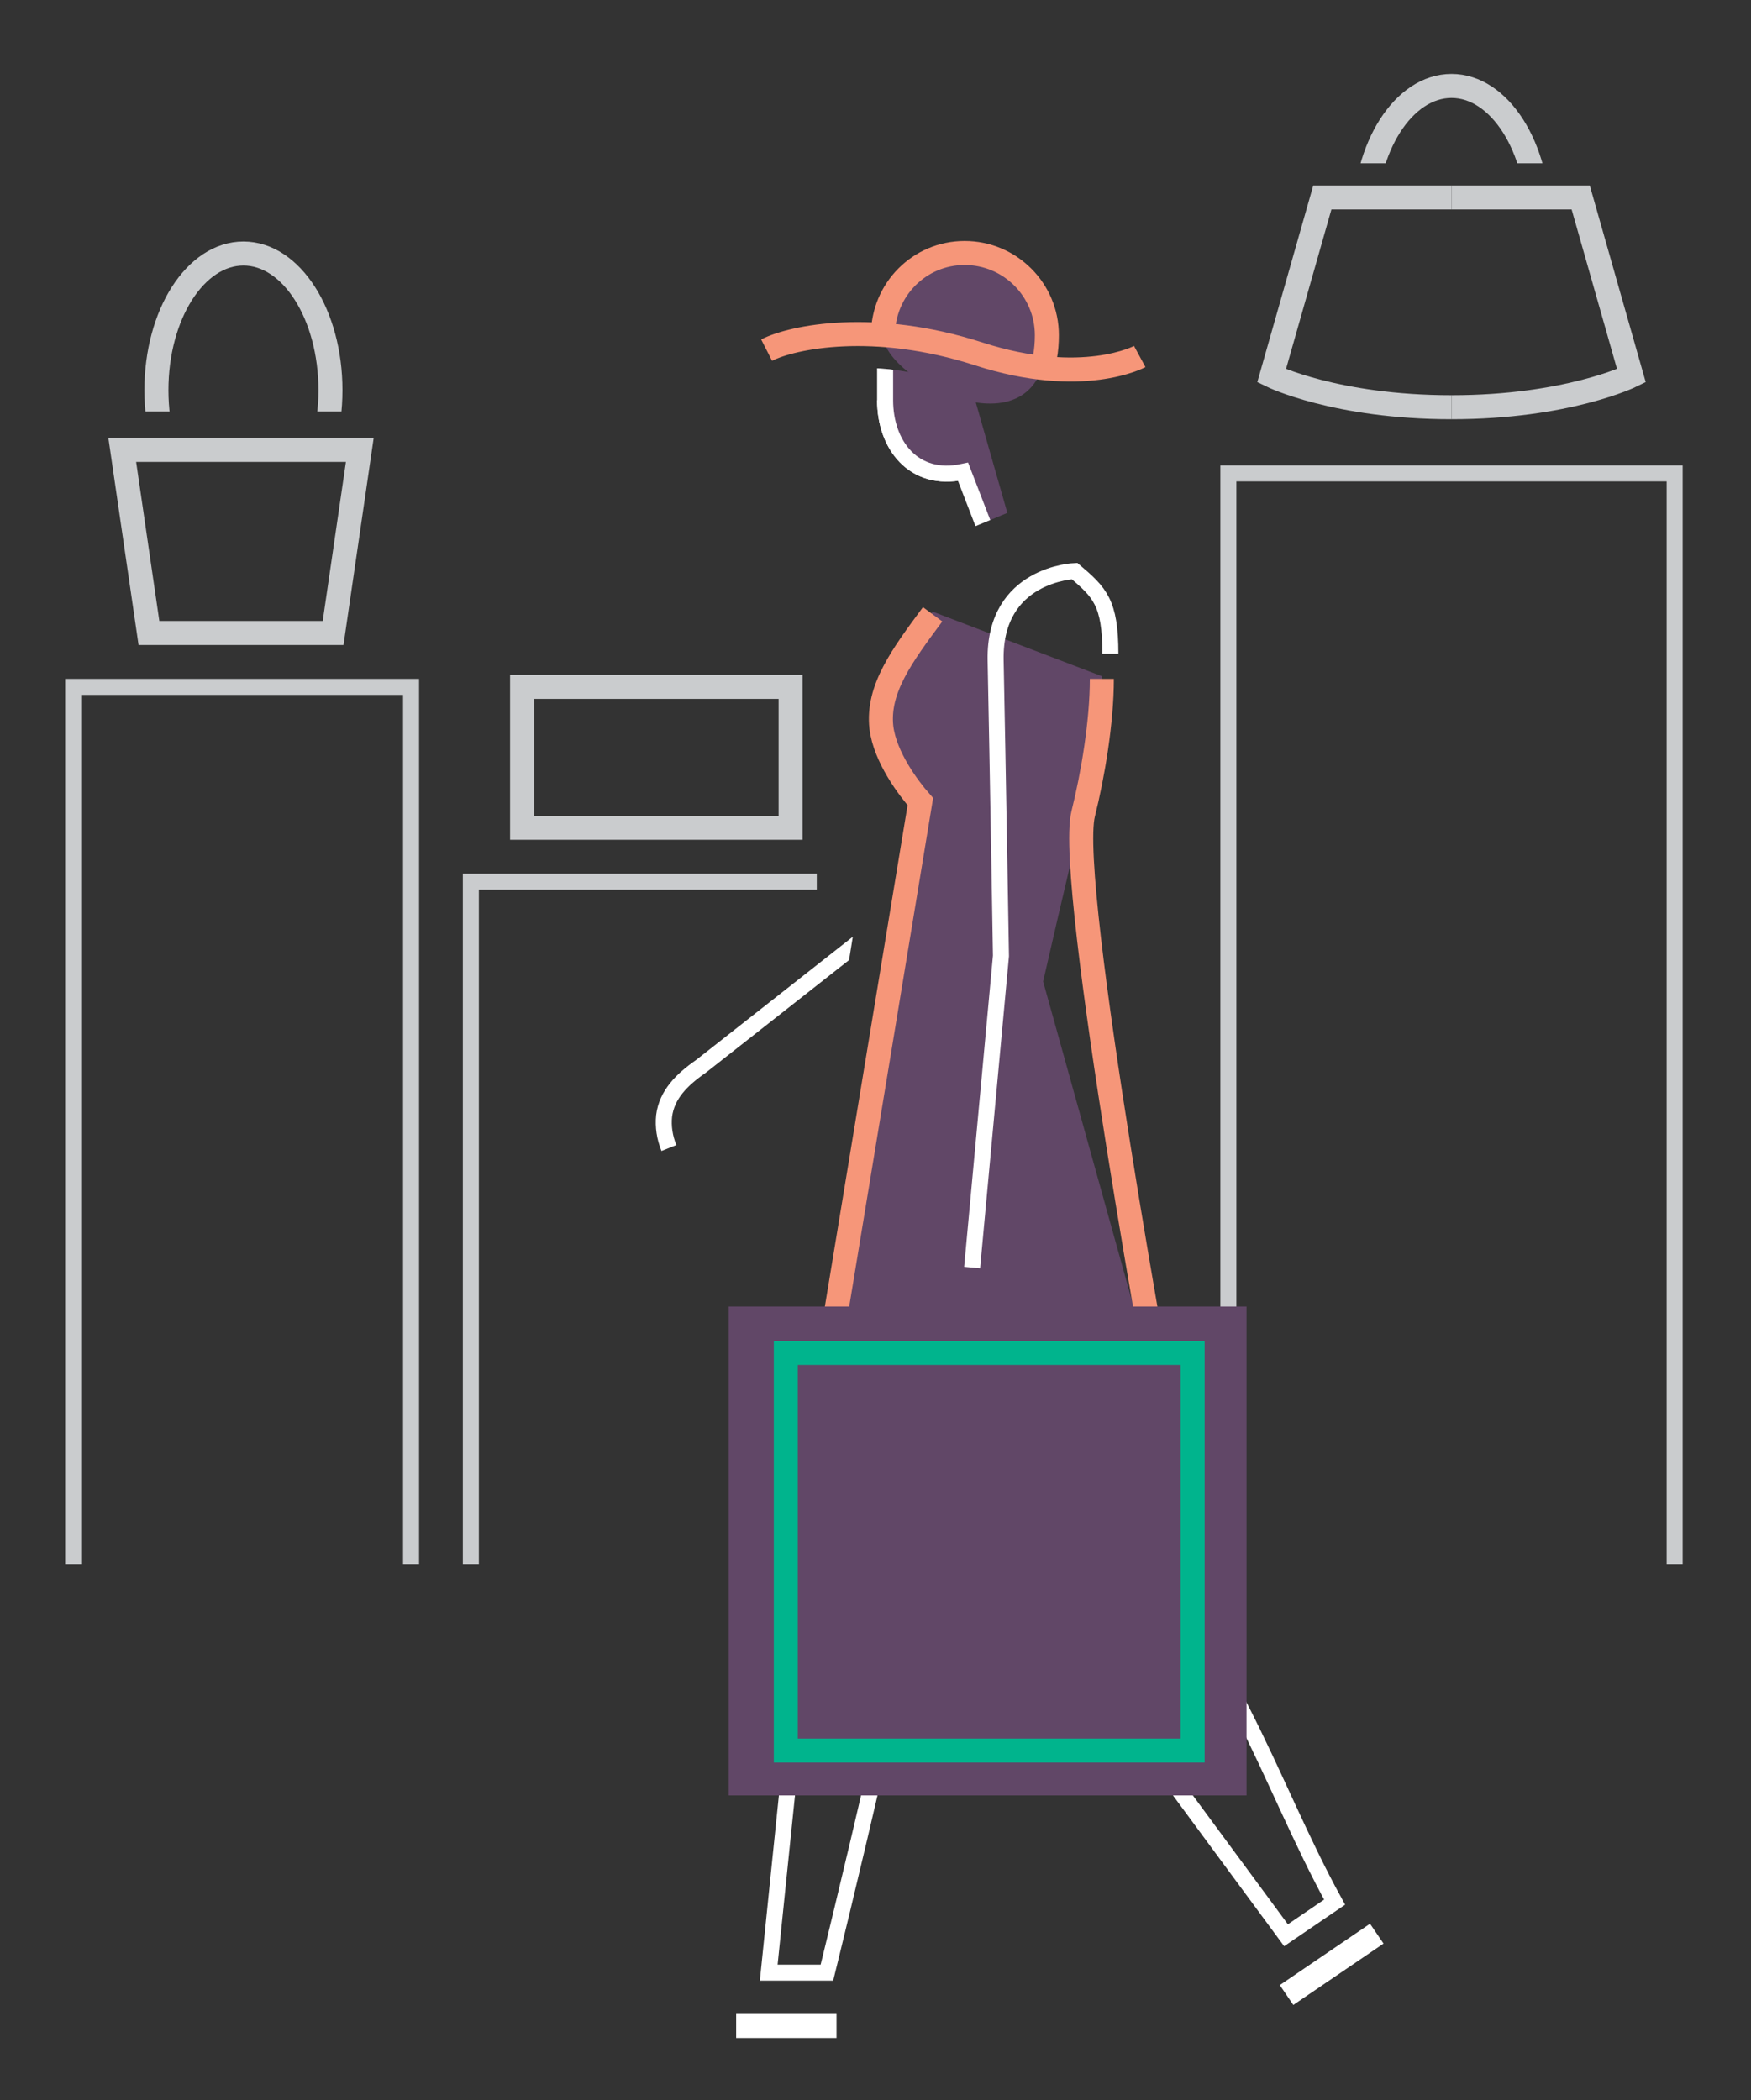 <?xml version="1.0" encoding="utf-8"?>
<!-- Generator: Adobe Illustrator 20.0.0, SVG Export Plug-In . SVG Version: 6.00 Build 0)  -->
<svg version="1.1" id="Layer_1" xmlns="http://www.w3.org/2000/svg" xmlns:xlink="http://www.w3.org/1999/xlink" x="0px" y="0px"
	 viewBox="0 0 328 393.5" style="enable-background:new 0 0 328 393.5;" xml:space="preserve">
<rect x="0" y="0" width="328" height="393.5" fill="#333333" stroke="none"/>
<style type="text/css">
	.st0{fill:none;stroke:#CACCCE;stroke-width:3;stroke-miterlimit:10;}
	.st1{fill:none;stroke:#CACCCE;stroke-width:4.5;stroke-miterlimit:10;}
	.st2{clip-path:url(#SVGID_2_);fill:none;stroke:#CACCCE;stroke-width:4.5;stroke-miterlimit:10;}
	.st3{clip-path:url(#SVGID_4_);fill:none;stroke:#CACCCE;stroke-width:4.5;stroke-miterlimit:10;}
	.st4{fill:#FFFFFF;}
	.st5{fill:none;stroke:#FFFFFF;stroke-width:3;stroke-miterlimit:10;}
	.st6{fill:#614767;}
	.st7{fill:none;}
	.st8{fill:none;stroke:#F69679;stroke-width:4.5;stroke-miterlimit:10;}
	.st9{fill:none;stroke:#FFFFFF;stroke-width:4.5;stroke-miterlimit:10;}
	.st10{clip-path:url(#SVGID_6_);}
	.st11{clip-path:url(#SVGID_8_);fill:none;stroke:#FFFFFF;stroke-width:3;stroke-miterlimit:10;}
	.st12{fill:none;stroke:#00B48D;stroke-width:4.5;stroke-miterlimit:10;}
	.st13{clip-path:url(#SVGID_10_);}
	.st14{clip-path:url(#SVGID_12_);fill:#614767;}
	.st15{clip-path:url(#SVGID_12_);fill:none;stroke:#FFFFFF;stroke-width:3;stroke-miterlimit:10;}
	.st16{clip-path:url(#SVGID_14_);}
	.st17{clip-path:url(#SVGID_16_);fill:#614767;}
	.st18{clip-path:url(#SVGID_16_);fill:none;stroke:#F69679;stroke-width:4.5;stroke-miterlimit:10;}
</style>
<g>
	<polyline class="st0" points="13.7,293.1 13.7,128.7 77,128.7 77,293.1 	"/>
	<polyline class="st0" points="230.1,293.1 230.1,88.7 313.7,88.7 313.7,293.1 	"/>
	<polyline class="st0" points="88.2,293.1 88.2,165.2 153,165.2 	"/>
	<path class="st1" d="M271.9,37l-24.2,0l-9.5,33.4c0,0,12,5.9,33.7,5.9"/>
	<path class="st1" d="M271.9,37l24.2,0l9.5,33.4c0,0-12,5.9-33.7,5.9"/>
	<g>
		<defs>
			<rect id="SVGID_1_" x="248.8" y="8.1" width="45.5" height="22.5"/>
		</defs>
		<clipPath id="SVGID_2_">
			<use xlink:href="#SVGID_1_"  style="overflow:visible;"/>
		</clipPath>
		<ellipse class="st2" cx="271.9" cy="41.7" rx="16.3" ry="25.6"/>
	</g>
	<g>
		<defs>
			<rect id="SVGID_3_" x="22.6" y="37" width="45.5" height="40.1"/>
		</defs>
		<clipPath id="SVGID_4_">
			<use xlink:href="#SVGID_3_"  style="overflow:visible;"/>
		</clipPath>
		<ellipse class="st3" cx="45.6" cy="73.1" rx="16.3" ry="25.6"/>
	</g>
	<polygon class="st1" points="62.4,118.6 27.9,118.6 22.9,84.3 67.4,84.3 	"/>
	<rect x="97.8" y="128.7" class="st1" width="50.3" height="26.4"/>
	<g>
		<path class="st4" d="M165.8,75c0,8.3,5.3,15.4,14.6,13.4"/>
		<path class="st5" d="M165.8,75c0,8.3,5.3,15.4,14.6,13.4"/>
		<path class="st6" d="M192.2,267.2l-39.2,0l19.4-117.5c-2.2-2.5-6.6-8.3-7.3-13.9c-0.8-7.2,3.9-13.5,9.6-21.2l31.7,12.1
			c0,8.1-1.7,18.1-3.5,25.3c-3.2,13-7.5,31.9-7.5,31.9l23.2,83.4l-19.6,0"/>
		<path class="st7" d="M192.2,267.8l-39.2,0l19.4-117.5c-2.2-2.5-6.6-8.3-7.3-13.9c-0.8-7.2,3.9-13.5,9.6-21.2l31.7,12.1
			c0,8.1-1.7,18.1-3.5,25.3c-3.2,13-7.5,31.9-7.5,31.9l23.2,83.4l-19.6,0"/>
		<path class="st5" d="M183.9,274.9l3.7,15.4l53.3,72.3l9.1-6.2c-12.5-22.7-19.9-49.8-41.5-68.7l-2.8-13"/>
		<path class="st5" d="M175,276.3c-2,20.1-20.1,93.3-20.1,93.3l-10.9,0l9.8-95.4"/>
		<path class="st8" d="M206.4,127.2c0,8.1-1.7,18.1-3.5,25.3c-3.2,13,15.7,115.2,15.7,115.2l-39.2,0"/>
		<line class="st9" x1="137.9" y1="379.6" x2="156.7" y2="379.6"/>
		<line class="st9" x1="241" y1="373.8" x2="257.9" y2="362.3"/>
		<rect x="143.8" y="273.6" class="st4" width="80.2" height="3.2"/>
		<path class="st8" d="M174.7,115.1c-5.7,7.7-10.4,14-9.6,21.2c0.7,5.6,5.1,11.4,7.3,13.9L153,267.8l39.2,0"/>
		<path class="st5" d="M182.1,237.5l5.4-58.4c0,0-0.6-36.1-1-55.4c-0.3-16.2,14.8-16.7,14.8-16.7c4.7,4,6.7,5.9,6.7,15.5"/>
		<g>
			<defs>
				<polygon id="SVGID_5_" points="130.5,186.9 115.5,206.4 121.5,219.4 155.2,203.9 161.4,165.2 				"/>
			</defs>
			<clipPath id="SVGID_6_">
				<use xlink:href="#SVGID_5_"  style="overflow:visible;"/>
			</clipPath>
			<g class="st10">
				<defs>
					<rect id="SVGID_7_" x="-821.4" y="-367.6" width="1268" height="845.3"/>
				</defs>
				<clipPath id="SVGID_8_">
					<use xlink:href="#SVGID_7_"  style="overflow:visible;"/>
				</clipPath>
				<path class="st11" d="M125.3,215.1c-0.8-2-1.1-4-0.9-6c0.5-4,3.3-6.8,6.9-9.3l35.6-28"/>
			</g>
		</g>
		<g>
			<g>
				<rect x="136.5" y="244.8" class="st6" width="97" height="91.6"/>
				<rect x="147.2" y="253.5" class="st6" width="76.2" height="74.5"/>
				<rect x="147.2" y="253.5" class="st12" width="76.2" height="74.5"/>
				<path class="st6" d="M196.1,62.8c0-8.5-6.9-15.4-15.4-15.4c-8.5,0-15.3,6.9-15.3,15.4C165.4,71.3,196.1,86.8,196.1,62.8"/>
			</g>
		</g>
		<g>
			<defs>
				<path id="SVGID_9_" d="M161.4,69.2l2.8,37.1l24.5-10.2l-6.8-23.8c-8.9-2.3-15-3.3-18.2-3.3C162.6,68.9,161.9,69,161.4,69.2"/>
			</defs>
			<clipPath id="SVGID_10_">
				<use xlink:href="#SVGID_9_"  style="overflow:visible;"/>
			</clipPath>
			<g class="st13">
				<defs>
					<rect id="SVGID_11_" x="-821.4" y="-367.6" width="1268" height="845.3"/>
				</defs>
				<clipPath id="SVGID_12_">
					<use xlink:href="#SVGID_11_"  style="overflow:visible;"/>
				</clipPath>
				<path class="st14" d="M165.8,57.8l0,17.2c0,8.3,5.3,15.4,14.6,13.4l6.3,16.3L219.4,82l-2.9-28.9L165.8,57.8z"/>
				<path class="st15" d="M165.8,57.8l0,17.2c0,8.3,5.3,15.4,14.6,13.4l6.3,16.3L219.4,82l-2.9-28.9L165.8,57.8z"/>
			</g>
		</g>
		<g>
			<defs>
				<polygon id="SVGID_13_" points="157.5,37 157.5,63.5 176.7,64.4 200,69.2 203.8,60.2 203.8,37 				"/>
			</defs>
			<clipPath id="SVGID_14_">
				<use xlink:href="#SVGID_13_"  style="overflow:visible;"/>
			</clipPath>
			<g class="st16">
				<defs>
					<rect id="SVGID_15_" x="-821.4" y="-367.6" width="1268" height="845.3"/>
				</defs>
				<clipPath id="SVGID_16_">
					<use xlink:href="#SVGID_15_"  style="overflow:visible;"/>
				</clipPath>
				<path class="st17" d="M196.1,62.8c0-8.5-6.9-15.4-15.4-15.4c-8.5,0-15.3,6.9-15.3,15.4C165.4,71.3,196.1,86.8,196.1,62.8"/>
				<path class="st18" d="M196.1,62.8c0-8.5-6.9-15.4-15.4-15.4c-8.5,0-15.3,6.9-15.3,15.4C165.4,71.3,196.1,86.8,196.1,62.8z"/>
			</g>
		</g>
		<g>
			<path class="st8" d="M213.5,66.8c0,0-10.7,5.8-30.2-0.5c-19.5-6.3-34.8-3.2-39.7-0.7"/>
		</g>
	</g>
</g>
</svg>
